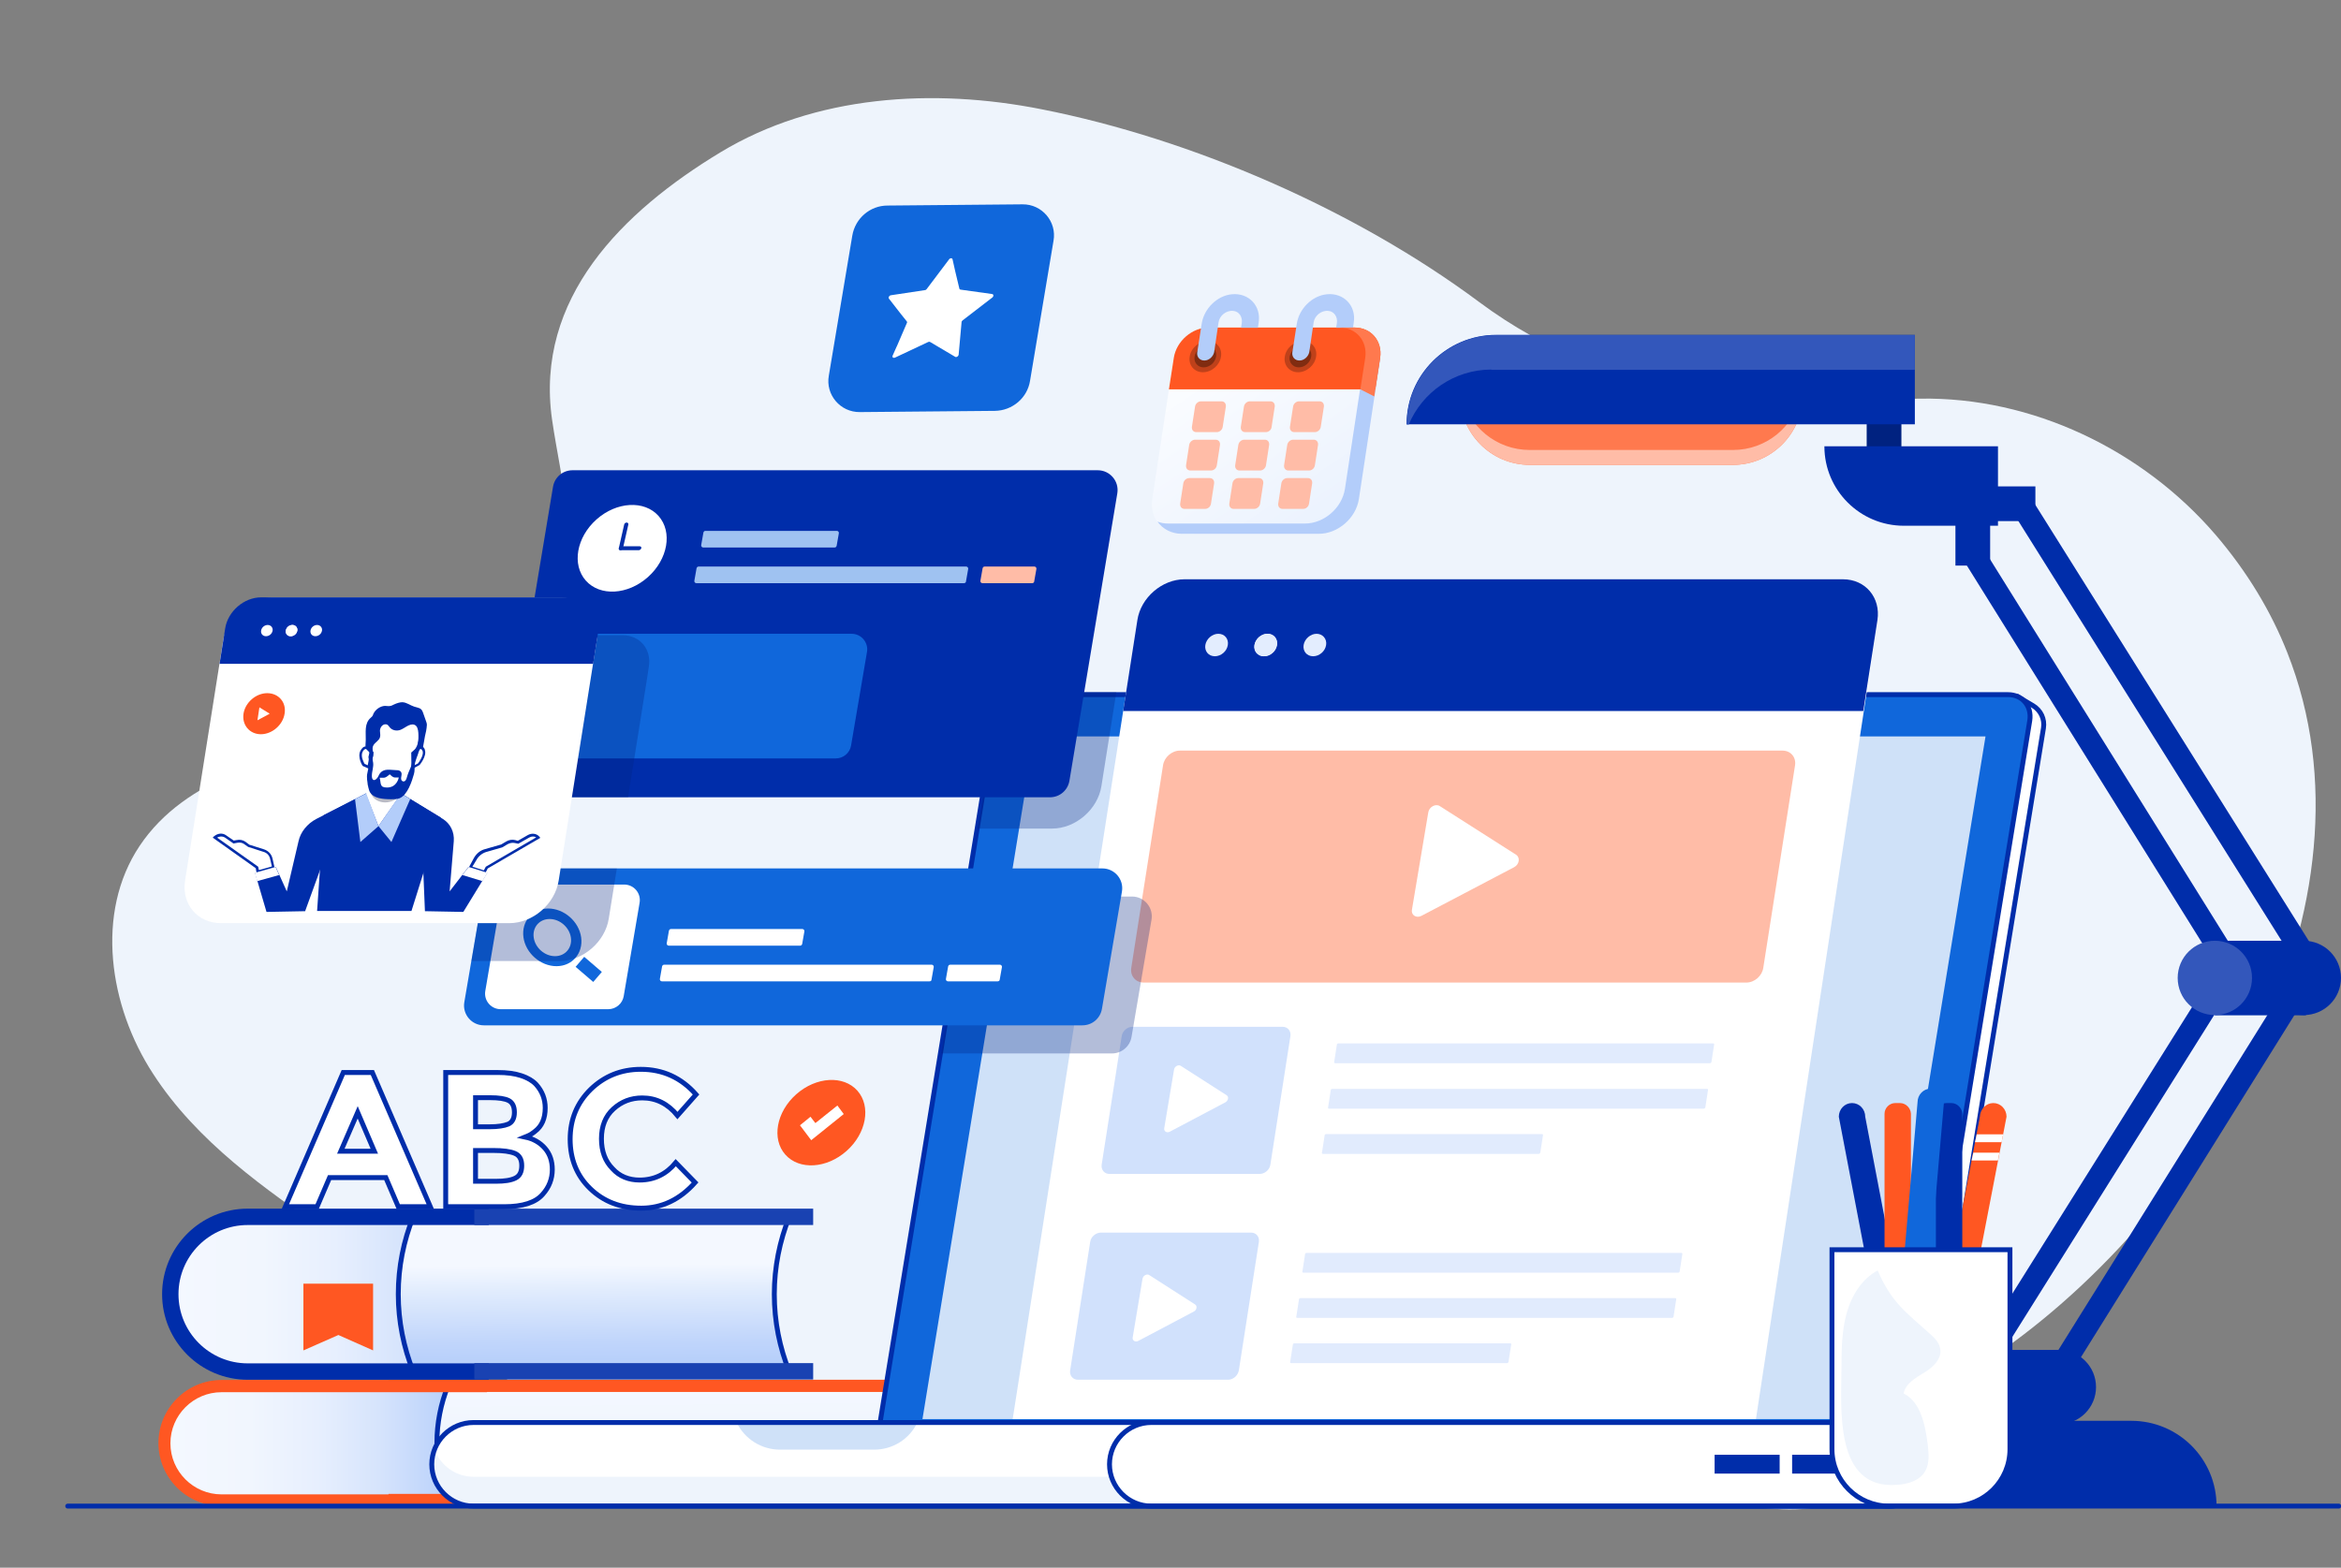 <?xml version="1.0" encoding="utf-8"?>
<!-- Generator: Adobe Illustrator 23.0.1, SVG Export Plug-In . SVG Version: 6.00 Build 0)  -->
<svg version="1.1" id="Online_Education" xmlns="http://www.w3.org/2000/svg" xmlns:xlink="http://www.w3.org/1999/xlink" x="0px"
	 y="0px" viewBox="0 0 957.5 641.4" style="enable-background:new 0 0 957.5 641.4;" xml:space="preserve">
<rect x="0" y="0" width="957.5" height="641.4" fill="#808080" stroke="none"/>
<style type="text/css">
	.st0{fill:#EEF4FC;}
	.st1{fill:url(#XMLID_2_);}
	.st2{fill:url(#XMLID_3_);}
	.st3{fill:none;stroke:#002DAA;stroke-width:2;stroke-linecap:round;stroke-miterlimit:10;}
	.st4{fill:#FF5722;}
	.st5{fill:url(#XMLID_4_);}
	.st6{fill:url(#XMLID_5_);}
	.st7{fill:none;stroke:#002DAA;stroke-width:2;stroke-miterlimit:10;}
	.st8{fill:#002DAA;}
	.st9{fill:#1942B2;}
	.st10{fill:#FF794E;}
	.st11{fill:#FFBCA7;}
	.st12{fill:#002280;}
	.st13{fill:#3357BB;}
	.st14{fill:url(#XMLID_6_);}
	.st15{fill:#1067DB;}
	.st16{fill:#CFE1F8;}
	.st17{fill:#FFFFFF;}
	.st18{opacity:0.3;fill:#002280;enable-background:new    ;}
	.st19{fill:#D1E1FC;}
	.st20{fill:#E1EBFD;}
	.st21{fill:#E3EDFE;}
	.st22{fill:url(#XMLID_7_);}
	.st23{fill:#B3CDFA;}
	.st24{fill:#BF411A;}
	.st25{fill:#802C11;}
	.st26{fill:#9FC2F1;}
	.st27{opacity:0.3;fill:#191C3C;enable-background:new    ;}
</style>
<g id="XMLID_226_">
	<g id="XMLID_505_">
		<path class="st0" d="M935.5,266.9c-6.6-16.7-16.3-32.9-29.3-48.1c-29.9-34.8-75.1-56.5-121-55.7c-65.6,1.1-124.6,1.9-180.3-39.6
			C554.5,86,487.9,56.9,426,44.7c-44.3-8.8-92.6-5.8-131.3,17.6c-40.2,24.3-76,59.8-68.9,109.4c3.7,25.5,11.8,52.3,2.4,76.4
			c-12.3,31.7-49.1,45.2-82.2,53.3c-33,8-70,16.4-88.9,44.7c-18.3,27.4-12.5,65.6,5.5,93.2c17.9,27.7,45.7,47.2,72.9,65.8
			c22.6,15.5,42.7,31.7,62.4,50.6c6.8,6.6,16.4,13.8,21.4,21.8c6.3,10.2,4,24.7,13.1,33.2c9.5,8.8,21.1,2.8,33.8,2.9
			c42.7,0.2,85.4,0.3,128.1,0.5c101.6,0.4,203.3,0.8,304.9,1.2l0,0c13.8,0.1,29.4,3.8,43.1,1.5c19.1-3.1,12.7-3,23.1-17.4
			c13.7-19.1,31-31.3,50.2-44.6C903.4,494.6,976.3,369.9,935.5,266.9z"/>
	</g>
	<g>
		
			<linearGradient id="XMLID_2_" gradientUnits="userSpaceOnUse" x1="67.296" y1="1363.252" x2="187.996" y2="1363.252" gradientTransform="matrix(1 0 0 -1 0 1953.514)">
			<stop  offset="0" style="stop-color:#F4F8FF"/>
			<stop  offset="0.288" style="stop-color:#F1F6FE"/>
			<stop  offset="0.517" style="stop-color:#E7EFFE"/>
			<stop  offset="0.727" style="stop-color:#D6E4FC"/>
			<stop  offset="0.924" style="stop-color:#BED4FB"/>
			<stop  offset="1" style="stop-color:#B3CDFA"/>
		</linearGradient>
		<path id="XMLID_633_" class="st1" d="M90.6,567c-12.9,0-23.3,10.5-23.3,23.3c0,12.9,10.5,23.3,23.3,23.3H188v-46.7H90.6V567z"/>
		
			<linearGradient id="XMLID_3_" gradientUnits="userSpaceOnUse" x1="271.797" y1="1385.265" x2="272.219" y2="1339.74" gradientTransform="matrix(1 0 0 -1 0 1953.514)">
			<stop  offset="0" style="stop-color:#F4F8FF"/>
			<stop  offset="0.288" style="stop-color:#F1F6FE"/>
			<stop  offset="0.517" style="stop-color:#E7EFFE"/>
			<stop  offset="0.727" style="stop-color:#D6E4FC"/>
			<stop  offset="0.924" style="stop-color:#BED4FB"/>
			<stop  offset="1" style="stop-color:#B3CDFA"/>
		</linearGradient>
		<path id="XMLID_627_" class="st2" d="M183.2,613.7c-2.9-7.2-4.5-15.1-4.5-23.3s1.6-16.1,4.5-23.3h181.9
			c-2.9,7.2-4.5,15.1-4.5,23.3c0,8.3,1.6,16.1,4.5,23.3H183.2z"/>
		<path id="XMLID_662_" class="st3" d="M183.2,613.7c-2.9-7.2-4.5-15.1-4.5-23.3s1.6-16.1,4.5-23.3h181.9
			c-2.9,7.2-4.5,15.1-4.5,23.3c0,8.3,1.6,16.1,4.5,23.3H183.2z"/>
		<g id="XMLID_15_">
			<rect id="XMLID_620_" x="158.9" y="564.5" class="st4" width="213.4" height="5"/>
		</g>
		<g id="XMLID_16_">
			<rect id="XMLID_612_" x="158.9" y="611.2" class="st4" width="213.4" height="5"/>
		</g>
		<g id="XMLID_19_">
			<path id="XMLID_607_" class="st4" d="M199.2,616.2H90.6c-14.2,0-25.8-11.6-25.8-25.8s11.6-25.8,25.8-25.8h108.6v5H90.6
				c-11.5,0-20.9,9.4-20.9,20.9s9.4,20.9,20.9,20.9h108.6V616.2z"/>
		</g>
	</g>
	<g id="XMLID_661_">
		
			<linearGradient id="XMLID_4_" gradientUnits="userSpaceOnUse" x1="69.796" y1="1424.102" x2="199.996" y2="1424.102" gradientTransform="matrix(1 0 0 -1 0 1953.514)">
			<stop  offset="0" style="stop-color:#F4F8FF"/>
			<stop  offset="0.288" style="stop-color:#F1F6FE"/>
			<stop  offset="0.517" style="stop-color:#E7EFFE"/>
			<stop  offset="0.727" style="stop-color:#D6E4FC"/>
			<stop  offset="0.924" style="stop-color:#BED4FB"/>
			<stop  offset="1" style="stop-color:#B3CDFA"/>
		</linearGradient>
		<path id="XMLID_594_" class="st5" d="M101.4,497.8c-17.5,0-31.6,14.2-31.6,31.6S84,561,101.4,561H200v-63.2H101.4z"/>
		
			<linearGradient id="XMLID_5_" gradientUnits="userSpaceOnUse" x1="242.716" y1="1453.59" x2="243.28" y2="1392.701" gradientTransform="matrix(1 0 0 -1 0 1953.514)">
			<stop  offset="0.289" style="stop-color:#F4F8FF"/>
			<stop  offset="0.459" style="stop-color:#E1ECFD"/>
			<stop  offset="0.809" style="stop-color:#C0D5FB"/>
			<stop  offset="1" style="stop-color:#B3CDFA"/>
		</linearGradient>
		<path id="XMLID_593_" class="st6" d="M169,561.1c-3.9-9.8-6.1-20.5-6.1-31.6c0-11.2,2.2-21.9,6.1-31.6h153.8
			c-3.9,9.8-6.1,20.5-6.1,31.6c0,11.2,2.2,21.9,6.1,31.6H169z"/>
		<path id="XMLID_659_" class="st7" d="M169,561.1c-3.9-9.8-6.1-20.5-6.1-31.6c0-11.2,2.2-21.9,6.1-31.6h153.8
			c-3.9,9.8-6.1,20.5-6.1,31.6c0,11.2,2.2,21.9,6.1,31.6H169z"/>
		<g id="XMLID_675_">
			<path id="XMLID_592_" class="st8" d="M199.9,564.5h-98.6c-19.3,0-35-15.7-35-35c0-19.3,15.7-35,35-35h98.6v6.7h-98.6
				c-15.6,0-28.3,12.7-28.3,28.3s12.7,28.3,28.3,28.3h98.6V564.5z"/>
		</g>
		<g id="XMLID_673_">
			<rect id="XMLID_591_" x="194" y="494.5" class="st9" width="138.6" height="6.7"/>
		</g>
		<g id="XMLID_671_">
			<rect id="XMLID_588_" x="194" y="557.7" class="st9" width="138.6" height="6.7"/>
		</g>
		<polygon id="XMLID_534_" class="st4" points="152.6,552.5 138.4,546.2 124.1,552.5 124.1,525.2 152.6,525.2 		"/>
	</g>
	<g id="XMLID_197_">
		<g id="XMLID_451_">
			<g id="XMLID_452_">
				<path id="XMLID_453_" class="st10" d="M625.7,190.2h83.1c15.7,0,28.5-12.8,28.5-28.5l0,0H597.2l0,0
					C597.2,177.4,609.9,190.2,625.7,190.2z"/>
			</g>
		</g>
		<g id="XMLID_448_">
			<g id="XMLID_449_">
				<path id="XMLID_450_" class="st11" d="M625.7,184.1h83.1c13.7,0,25.1-9.6,27.8-22.4h0.7c0,15.7-12.8,28.5-28.5,28.5h-83.1
					c-15.7,0-28.5-12.8-28.5-28.5h0.7C600.6,174.5,612,184.1,625.7,184.1z"/>
			</g>
		</g>
		<g id="XMLID_445_">
			<g id="XMLID_446_">
				<rect id="XMLID_447_" x="763.5" y="161.7" class="st12" width="14.2" height="37"/>
			</g>
		</g>
		<g id="XMLID_436_">
			<g id="XMLID_438_">
				<rect id="XMLID_443_" x="799.8" y="194.4" class="st8" width="14.2" height="37"/>
			</g>
		</g>
		<g id="XMLID_428_">
			<g id="XMLID_429_">
				<rect id="XMLID_432_" x="795.5" y="199" class="st8" width="37" height="14.2"/>
			</g>
		</g>
		<g id="XMLID_425_">
			<g id="XMLID_426_">
				<path id="XMLID_427_" class="st8" d="M575.3,173.6h207.9V137H612C591.7,137,575.3,153.4,575.3,173.6L575.3,173.6z"/>
			</g>
		</g>
		<g id="XMLID_422_">
			<g id="XMLID_423_">
				<path id="XMLID_424_" class="st13" d="M610,151.2c-15.2,0-28.3,9.3-33.8,22.5h-0.8c0-20.2,16.4-36.6,36.6-36.6h171.2v14.2H610
					V151.2z"/>
			</g>
		</g>
		<g id="XMLID_419_">
			<g id="XMLID_420_">
				<path id="XMLID_421_" class="st8" d="M746.2,182.6h71v32.5h-38.5C760.8,215.1,746.2,200.6,746.2,182.6L746.2,182.6z"/>
			</g>
		</g>
		<g id="XMLID_414_">
			<g id="XMLID_416_">
				
					<rect id="XMLID_418_" x="879.2" y="189.7" transform="matrix(0.847 -0.531 0.531 0.847 -22.624 514.962)" class="st8" width="9.4" height="214.2"/>
			</g>
		</g>
		<g id="XMLID_322_">
			<g id="XMLID_323_">
				
					<rect id="XMLID_334_" x="853.2" y="212.2" transform="matrix(0.849 -0.529 0.529 0.849 -33.291 500.735)" class="st8" width="9.4" height="192.7"/>
			</g>
		</g>
		<g id="XMLID_319_">
			<g id="XMLID_320_">
				
					<rect id="XMLID_321_" x="752.2" y="476.1" transform="matrix(0.531 -0.847 0.847 0.531 -4.557 953.387)" class="st8" width="214.2" height="9.4"/>
			</g>
		</g>
		<g id="XMLID_316_">
			<g id="XMLID_317_">
				
					<rect id="XMLID_318_" x="788.9" y="487.7" transform="matrix(0.529 -0.848 0.848 0.529 -1.155 982.813)" class="st8" width="192.7" height="9.4"/>
			</g>
		</g>
		<g id="XMLID_308_">
			<g id="XMLID_309_">
				<path id="XMLID_315_" class="st8" d="M927.1,400.1c0,8.4,6.8,15.2,15.2,15.2c8.4,0,15.2-6.8,15.2-15.2s-6.8-15.2-15.2-15.2
					S927.1,391.7,927.1,400.1z"/>
			</g>
		</g>
		<g id="XMLID_299_">
			<g id="XMLID_300_">
				<rect id="XMLID_301_" x="905.9" y="384.9" class="st8" width="37.3" height="30.5"/>
			</g>
		</g>
		<g id="XMLID_296_">
			<g id="XMLID_297_">
				<path id="XMLID_298_" class="st13" d="M890.7,400.1c0,8.4,6.8,15.2,15.2,15.2s15.2-6.8,15.2-15.2s-6.8-15.2-15.2-15.2
					S890.7,391.7,890.7,400.1z"/>
			</g>
		</g>
		<g id="XMLID_235_">
			<g id="XMLID_240_">
				<path id="XMLID_295_" class="st8" d="M826.9,567.5c0,8.4,6.8,15.2,15.2,15.2s15.2-6.8,15.2-15.2s-6.8-15.2-15.2-15.2
					C833.8,552.3,826.9,559.1,826.9,567.5z"/>
			</g>
		</g>
		<g id="XMLID_228_">
			<g id="XMLID_229_">
				<rect id="XMLID_233_" x="805.9" y="552.3" class="st8" width="37.3" height="30.5"/>
			</g>
		</g>
		<g id="XMLID_222_">
			<g id="XMLID_224_">
				<ellipse id="XMLID_225_" class="st13" cx="805.8" cy="567.7" rx="15.2" ry="15.2"/>
			</g>
		</g>
		<g id="XMLID_217_">
			<g id="XMLID_219_">
				<path id="XMLID_221_" class="st8" d="M736.6,616.2h170l0,0c0-19.3-15.6-34.9-34.9-34.9H771.5
					C752.2,581.3,736.6,596.9,736.6,616.2L736.6,616.2z"/>
			</g>
		</g>
		<g id="XMLID_204_">
			<g id="XMLID_205_">
				<path id="XMLID_213_" class="st13" d="M736.6,616.2h66v-28.6c0-3.5-2.8-6.3-6.3-6.3h-53.5c-3.5,0-6.3,2.8-6.3,6.3L736.6,616.2
					L736.6,616.2z"/>
			</g>
		</g>
	</g>
	<g id="XMLID_390_">
		
			<linearGradient id="XMLID_6_" gradientUnits="userSpaceOnUse" x1="362.896" y1="1510.752" x2="835.915" y2="1510.752" gradientTransform="matrix(1 0 0 -1 0 1953.514)">
			<stop  offset="3.802280e-03" style="stop-color:#E3EDFE"/>
			<stop  offset="0.269" style="stop-color:#F1F6FF"/>
			<stop  offset="0.604" style="stop-color:#FCFDFF"/>
			<stop  offset="1" style="stop-color:#FFFFFF"/>
		</linearGradient>
		<path id="XMLID_403_" class="st14" d="M825.1,284.9l-400.4,2.2c-5.9,0-11.4,4.7-12.3,10.6l-49.5,302.9h423.4l49.5-302.7
			c0.6-3.7-1.1-7.3-4.3-9.2L825.1,284.9z"/>
		<path id="XMLID_402_" class="st7" d="M825.1,284.9l-400.4,2.2c-5.9,0-11.4,4.7-12.3,10.6l-49.5,302.9h423.4l49.5-302.7
			c0.6-3.7-1.1-7.3-4.3-9.2L825.1,284.9z"/>
		<path id="XMLID_401_" class="st15" d="M780.8,597.7H357.4l49.5-302.9c1-5.9,6.5-10.6,12.3-10.6h402.1c5.9,0,9.8,4.7,8.9,10.6
			L780.8,597.7z"/>
		<path id="XMLID_400_" class="st3" d="M357.4,597.7l49.5-302.9c1-5.9,6.5-10.6,12.3-10.6h402.1c5.9,0,9.8,4.7,8.9,10.6l-45.5,278.7
			"/>
		<polygon id="XMLID_399_" class="st16" points="377.3,580.6 423,301.3 812.1,301.3 766.5,580.6 		"/>
		<path id="XMLID_398_" class="st17" d="M772.8,616.2H193.7c-9.4,0-17.1-7.7-17.1-17.1l0,0c0-9.4,7.7-17.1,17.1-17.1h579.2
			c9.4,0,17.1,7.7,17.1,17.1l0,0C789.9,608.5,782.2,616.2,772.8,616.2z"/>
		<path id="XMLID_397_" class="st0" d="M772.8,604.2H193.7c-7.3,0-13.5-4.6-16-11.1c-0.7,1.9-1.1,3.9-1.1,6
			c0,9.4,7.7,17.1,17.1,17.1h579.2c9.4,0,17.1-7.7,17.1-17.1c0-2.1-0.4-4.1-1.1-6C786.3,599.6,780.1,604.2,772.8,604.2z"/>
		<path id="XMLID_396_" class="st16" d="M357.6,593.1H319c-7.5,0-14.4-4.3-17.7-11.1l0,0h73.9l0,0
			C372,588.8,365.1,593.1,357.6,593.1z"/>
		<path id="XMLID_395_" class="st7" d="M772.8,616.2H193.7c-9.4,0-17.1-7.7-17.1-17.1l0,0c0-9.4,7.7-17.1,17.1-17.1h579.2
			c9.4,0,17.1,7.7,17.1,17.1l0,0C789.9,608.5,782.2,616.2,772.8,616.2z"/>
		<path id="XMLID_394_" class="st17" d="M772.8,616.2H470.9c-9.4,0-17.1-7.7-17.1-17.1l0,0c0-9.4,7.7-17.1,17.1-17.1h301.9
			c9.4,0,17.1,7.7,17.1,17.1l0,0C789.9,608.5,782.2,616.2,772.8,616.2z"/>
		<path id="XMLID_393_" class="st7" d="M772.8,616.2H470.9c-9.4,0-17.1-7.7-17.1-17.1l0,0c0-9.4,7.7-17.1,17.1-17.1h301.9
			c9.4,0,17.1,7.7,17.1,17.1l0,0C789.9,608.5,782.2,616.2,772.8,616.2z"/>
		<rect id="XMLID_392_" x="733" y="595.2" class="st8" width="26.6" height="7.7"/>
		<rect id="XMLID_391_" x="701.3" y="595.2" class="st8" width="26.6" height="7.7"/>
	</g>
	<g id="XMLID_1255_">
		<path id="XMLID_1273_" class="st15" d="M406.9,168.1l-55.2,0.5c-8,0.1-14.1-7.1-12.7-14.9l9.6-57.3c1.2-7.1,7.3-12.3,14.4-12.3
			l55.2-0.5c8-0.1,14.1,7.1,12.7,14.9l-9.6,57.3C420.2,162.8,414.1,168,406.9,168.1z"/>
		<path id="XMLID_1266_" class="st17" d="M405.9,121.7c0.6-0.5,0.5-1.3-0.1-1.4l-12.9-1.8c-0.1,0-0.2-0.1-0.3-0.1l0,0
			c-0.1-0.1-0.2-0.2-0.2-0.3l-1.7-7.1l0,0l-1.1-4.9c-0.1-0.6-1-0.6-1.4,0l-9.2,12.2c-0.2,0.2-0.4,0.4-0.7,0.4l-13.9,2.1
			c-0.7,0.1-1.2,0.9-0.8,1.4l4.9,6.3l0,0l2.4,3c0.1,0.2,0.2,0.4,0,0.7l-4,9.3l0,0l-0.2,0.4l-1.6,3.6c-0.2,0.5,0,0.9,0.5,0.9
			c0.1,0,0.3,0,0.5-0.1l13.6-6.4c0.3-0.1,0.5-0.1,0.7,0l10.3,6.1c0.5,0.3,1.3-0.2,1.4-0.9l1.2-13.3c0-0.3,0.2-0.5,0.4-0.7
			L405.9,121.7z"/>
	</g>
	<g id="XMLID_522_">
		<g id="XMLID_454_">
			<path id="XMLID_455_" class="st17" d="M162.9,493.7l-5.1-11.9h-23l-5.1,11.9h-13l23.7-54.9h11.9l23.7,54.9H162.9z M146.3,455.1
				l-6.9,15.9h13.7L146.3,455.1z"/>
			<path id="XMLID_458_" class="st17" d="M206.3,493.7h-24v-54.9h21.3c3.7,0,6.9,0.4,9.6,1.3c2.7,0.9,4.7,2.1,6.1,3.6
				c2.5,2.8,3.7,6,3.7,9.6c0,4.3-1.4,7.5-4.2,9.6c-0.9,0.7-1.6,1.2-2,1.4s-1,0.5-2,0.9c3.4,0.7,6.1,2.3,8.1,4.6s3,5.2,3,8.7
				c0,3.8-1.3,7.2-3.9,10.1C219.1,492,213.8,493.7,206.3,493.7z M194.5,461h5.8c3.4,0,5.9-0.4,7.6-1.1c1.6-0.7,2.5-2.3,2.5-4.8
				c0-2.4-0.8-4-2.3-4.8s-4.1-1.2-7.7-1.2h-5.9V461z M194.5,483.3h8.4c3.5,0,6.1-0.4,7.9-1.3c1.8-0.9,2.6-2.6,2.6-5.1
				s-0.9-4.2-2.8-5s-4.8-1.2-8.9-1.2h-7.2V483.3z"/>
			<path id="XMLID_462_" class="st17" d="M261.6,482.8c6,0,10.9-2.4,14.8-7.1l7.9,8.1c-6.2,7-13.6,10.5-22,10.5
				c-8.5,0-15.4-2.7-20.9-8s-8.2-12.1-8.2-20.2c0-8.1,2.8-14.9,8.4-20.4c5.6-5.4,12.4-8.2,20.5-8.2c9,0,16.5,3.4,22.6,10.3l-7.6,8.6
				c-3.9-4.8-8.7-7.2-14.4-7.2c-4.6,0-8.5,1.5-11.8,4.5s-4.9,7.1-4.9,12.2s1.5,9.2,4.6,12.3C253.4,481.3,257.2,482.8,261.6,482.8z"
				/>
		</g>
		<g id="XMLID_173_">
			<path id="XMLID_519_" class="st3" d="M162.9,493.7l-5.1-11.9h-23l-5.1,11.9h-13l23.7-54.9h11.9l23.7,54.9H162.9z M146.3,455.1
				l-6.9,15.9h13.7L146.3,455.1z"/>
			<path id="XMLID_511_" class="st3" d="M206.3,493.7h-24v-54.9h21.3c3.7,0,6.9,0.4,9.6,1.3c2.7,0.9,4.7,2.1,6.1,3.6
				c2.5,2.8,3.7,6,3.7,9.6c0,4.3-1.4,7.5-4.2,9.6c-0.9,0.7-1.6,1.2-2,1.4s-1,0.5-2,0.9c3.4,0.7,6.1,2.3,8.1,4.6s3,5.2,3,8.7
				c0,3.8-1.3,7.2-3.9,10.1C219.1,492,213.8,493.7,206.3,493.7z M194.5,461h5.8c3.4,0,5.9-0.4,7.6-1.1c1.6-0.7,2.5-2.3,2.5-4.8
				c0-2.4-0.8-4-2.3-4.8s-4.1-1.2-7.7-1.2h-5.9V461z M194.5,483.3h8.4c3.5,0,6.1-0.4,7.9-1.3c1.8-0.9,2.6-2.6,2.6-5.1
				s-0.9-4.2-2.8-5s-4.8-1.2-8.9-1.2h-7.2V483.3z"/>
			<path id="XMLID_509_" class="st3" d="M261.6,482.8c6,0,10.9-2.4,14.8-7.1l7.9,8.1c-6.2,7-13.6,10.5-22,10.5
				c-8.5,0-15.4-2.7-20.9-8s-8.2-12.1-8.2-20.2c0-8.1,2.8-14.9,8.4-20.4c5.6-5.4,12.4-8.2,20.5-8.2c9,0,16.5,3.4,22.6,10.3l-7.6,8.6
				c-3.9-4.8-8.7-7.2-14.4-7.2c-4.6,0-8.5,1.5-11.8,4.5s-4.9,7.1-4.9,12.2s1.5,9.2,4.6,12.3C253.4,481.3,257.2,482.8,261.6,482.8z"
				/>
		</g>
	</g>
	<path id="XMLID_681_" class="st18" d="M419.2,283.2c-2.2,0-7.3,0.6-9.2,1.7L399.8,339h30.5c9.6,0,18.7-7.8,20.2-17.4l6.1-38.4
		L419.2,283.2L419.2,283.2z"/>
	<g id="XMLID_43_">
		<path id="XMLID_101_" class="st17" d="M414.2,580.6l51-326.9c1.4-9.2,10.1-16.7,19.3-16.7h269.4c9.2,0,15.5,7.5,14.1,16.7
			l-49.8,326.9L414.2,580.6L414.2,580.6z"/>
		<path id="XMLID_98_" class="st11" d="M714.3,402H467.8c-3.3,0-5.6-2.7-5.1-6l13-82.9c0.5-3.3,3.6-6,6.9-6h246.5
			c3.3,0,5.6,2.7,5.1,6l-13,82.9C720.7,399.3,717.6,402,714.3,402z"/>
		<path id="XMLID_95_" class="st19" d="M515.2,480.3h-61.4c-2.1,0-3.5-1.7-3.2-3.8l8.2-52.6c0.3-2.1,2.3-3.8,4.4-3.8h61.4
			c2.1,0,3.5,1.7,3.2,3.8l-8.2,52.6C519.3,478.6,517.3,480.3,515.2,480.3z"/>
		<path id="XMLID_90_" class="st19" d="M502.3,564.5h-61.4c-2.1,0-3.5-1.7-3.2-3.8l8.2-52.6c0.3-2.1,2.3-3.8,4.4-3.8h61.4
			c2.1,0,3.5,1.7,3.2,3.8l-8.2,52.6C506.3,562.8,504.4,564.5,502.3,564.5z"/>
		<g id="XMLID_160_">
			<path id="XMLID_88_" class="st20" d="M699.4,435H546.1c-0.3,0-0.5-0.2-0.4-0.5l1.1-7.1c0-0.3,0.3-0.5,0.6-0.5h153.3
				c0.3,0,0.5,0.2,0.4,0.5l-1.1,7.1C699.9,434.8,699.7,435,699.4,435z"/>
			<path id="XMLID_21_" class="st20" d="M696.9,453.6H543.6c-0.3,0-0.5-0.2-0.4-0.5l1.1-7.1c0-0.3,0.3-0.5,0.6-0.5h153.3
				c0.3,0,0.5,0.2,0.4,0.5l-1.1,7.1C697.4,453.3,697.2,453.6,696.9,453.6z"/>
			<path id="XMLID_103_" class="st20" d="M629.4,472.1h-88.3c-0.3,0-0.5-0.2-0.4-0.5l1.1-7.1c0-0.3,0.3-0.5,0.6-0.5h88.3
				c0.3,0,0.5,0.2,0.4,0.5l-1.1,7.1C629.9,471.8,629.7,472.1,629.4,472.1z"/>
		</g>
		<g id="XMLID_168_">
			<path id="XMLID_171_" class="st20" d="M686.4,520.7H533.1c-0.3,0-0.5-0.2-0.4-0.5l1.1-7.1c0-0.3,0.3-0.5,0.6-0.5h153.3
				c0.3,0,0.5,0.2,0.4,0.5l-1.1,7.1C686.9,520.5,686.7,520.7,686.4,520.7z"/>
			<path id="XMLID_170_" class="st20" d="M683.9,539.2H530.6c-0.3,0-0.5-0.2-0.4-0.5l1.1-7.1c0-0.3,0.3-0.5,0.6-0.5h153.3
				c0.3,0,0.5,0.2,0.4,0.5l-1.1,7.1C684.4,539,684.2,539.2,683.9,539.2z"/>
			<path id="XMLID_169_" class="st20" d="M616.4,557.7h-88.3c-0.3,0-0.5-0.2-0.4-0.5l1.1-7.1c0-0.3,0.3-0.5,0.6-0.5h88.3
				c0.3,0,0.5,0.2,0.4,0.5l-1.1,7.1C616.9,557.5,616.7,557.7,616.4,557.7z"/>
		</g>
		<path id="XMLID_87_" class="st8" d="M762.1,290.9l5.8-37.2c1.4-9.2-4.9-16.7-14.1-16.7H484.5c-9.2,0-17.9,7.5-19.3,16.7l-5.8,37.2
			H762.1z"/>
		<path id="XMLID_80_" class="st21" d="M502.2,263.9c-0.4,2.6-2.8,4.6-5.3,4.6c-2.6,0-4.3-2.1-3.9-4.6c0.4-2.5,2.8-4.6,5.3-4.6
			C500.9,259.3,502.6,261.4,502.2,263.9z"/>
		<path id="XMLID_79_" class="st17" d="M522.3,263.9c-0.4,2.6-2.8,4.6-5.3,4.6c-2.6,0-4.3-2.1-3.9-4.6c0.4-2.5,2.8-4.6,5.3-4.6
			C521,259.3,522.7,261.4,522.3,263.9z"/>
		<path id="XMLID_56_" class="st21" d="M522.3,263.9c-0.4,2.6-2.8,4.6-5.3,4.6c-2.6,0-4.3-2.1-3.9-4.6c0.4-2.5,2.8-4.6,5.3-4.6
			C521,259.3,522.7,261.4,522.3,263.9z"/>
		<path id="XMLID_53_" class="st21" d="M542.4,263.9c-0.4,2.6-2.8,4.6-5.3,4.6c-2.6,0-4.3-2.1-3.9-4.6c0.4-2.5,2.8-4.6,5.3-4.6
			C541,259.3,542.8,261.4,542.4,263.9z"/>
		<g id="XMLID_557_">
			<g id="XMLID_558_">
				<path id="XMLID_559_" class="st17" d="M619.3,354.8l-37.9,19.9c-2.1,1.1-4.3-0.3-3.9-2.5l6.7-39.9c0.4-2.2,3-3.6,4.7-2.5
					l31.2,19.9C621.9,350.9,621.4,353.7,619.3,354.8l-37.9,19.9c-2.1,1.1-4.3-0.3-3.9-2.5l6.7-39.9c0.4-2.2,3-3.6,4.7-2.5l31.2,19.9
					C621.9,350.9,621.4,353.7,619.3,354.8z"/>
			</g>
		</g>
		<g id="XMLID_808_">
			<g id="XMLID_809_">
				<path id="XMLID_810_" class="st17" d="M501.2,451l-22.7,12c-1.3,0.7-2.6-0.2-2.3-1.5l4-23.9c0.2-1.3,1.8-2.2,2.8-1.5l18.7,12
					C502.7,448.7,502.4,450.3,501.2,451l-22.7,12c-1.3,0.7-2.6-0.2-2.3-1.5l4-23.9c0.2-1.3,1.8-2.2,2.8-1.5l18.7,12
					C502.7,448.7,502.4,450.3,501.2,451z"/>
			</g>
		</g>
		<g id="XMLID_811_">
			<g id="XMLID_814_">
				<path id="XMLID_815_" class="st17" d="M488.3,536.6l-22.7,12c-1.3,0.7-2.6-0.2-2.3-1.5l4-23.9c0.2-1.3,1.8-2.2,2.8-1.5l18.7,12
					C489.8,534.3,489.5,536,488.3,536.6l-22.7,12c-1.3,0.7-2.6-0.2-2.3-1.5l4-23.9c0.2-1.3,1.8-2.2,2.8-1.5l18.7,12
					C489.8,534.3,489.5,536,488.3,536.6z"/>
			</g>
		</g>
	</g>
	<path id="XMLID_718_" class="st18" d="M463,366.8h-67.3L385,431h69.8c3.9,0,7.3-2.8,8-6.7l8.2-48.1
		C471.8,371.3,468,366.8,463,366.8z"/>
	<g id="XMLID_669_">
		<path id="XMLID_680_" class="st15" d="M442.7,419.5H197.9c-5,0-8.8-4.5-8-9.4l8.2-48.1c0.7-3.9,4-6.7,8-6.7h244.8
			c5,0,8.8,4.5,8,9.4l-8.2,48.1C450,416.7,446.7,419.5,442.7,419.5z"/>
		<g id="XMLID_674_">
			<path id="XMLID_679_" class="st17" d="M327.3,386.9h-53.8c-0.5,0-0.9-0.5-0.8-1l0.9-5.1c0.1-0.4,0.4-0.7,0.8-0.7h53.8
				c0.5,0,0.9,0.5,0.8,1l-0.9,5.1C328,386.6,327.7,386.9,327.3,386.9z"/>
			<path id="XMLID_678_" class="st17" d="M380.2,401.5H270.7c-0.5,0-0.9-0.5-0.8-1l0.9-5.1c0.1-0.4,0.4-0.7,0.8-0.7h109.5
				c0.5,0,0.9,0.5,0.8,1l-0.9,5.1C381,401.2,380.7,401.5,380.2,401.5z"/>
			<path id="XMLID_676_" class="st17" d="M408.1,401.5h-20.4c-0.5,0-0.9-0.5-0.8-1l0.9-5.1c0.1-0.4,0.4-0.7,0.8-0.7H409
				c0.5,0,0.9,0.5,0.8,1l-0.9,5.1C408.9,401.2,408.5,401.5,408.1,401.5z"/>
		</g>
		<path id="XMLID_672_" class="st17" d="M248.8,412.9h-44c-4,0-7-3.6-6.3-7.5l6.5-38.2c0.5-3.1,3.2-5.3,6.3-5.3h44
			c4,0,7,3.6,6.3,7.5l-6.5,38.2C254.6,410.6,251.9,412.9,248.8,412.9z"/>
		<g id="XMLID_164_">
			<path id="XMLID_562_" class="st15" d="M237.7,383.5c-0.9-6.5-7-11.8-13.5-11.8s-11,5.3-10.1,11.8s7,11.8,13.5,11.8
				S238.6,390,237.7,383.5z M227,391.2c-4.2,0-8.1-3.4-8.7-7.6c-0.6-4.2,2.3-7.6,6.5-7.6s8.1,3.4,8.7,7.6S231.2,391.2,227,391.2z"/>
			<g id="XMLID_172_">
				
					<rect id="XMLID_561_" x="238.1" y="392.1" transform="matrix(0.651 -0.759 0.759 0.651 -217.175 321.03)" class="st15" width="5.4" height="9.5"/>
			</g>
		</g>
	</g>
	<g id="XMLID_715_">
		
			<linearGradient id="XMLID_7_" gradientUnits="userSpaceOnUse" x1="47.331" y1="1729.772" x2="-36.118" y2="1827.128" gradientTransform="matrix(1 0 0.304 -1 -29.322 1953.514)">
			<stop  offset="0" style="stop-color:#E9F1FE"/>
			<stop  offset="1" style="stop-color:#FFFFFF"/>
		</linearGradient>
		<path id="XMLID_1139_" class="st22" d="M539.3,218.4h-56c-7.8,0-13.2-6.4-12-14.2l8.5-56c1.2-7.8,8.5-14.2,16.4-14.2h56
			c7.8,0,13.2,6.4,12,14.2l-8.5,56C554.5,212,547.2,218.4,539.3,218.4z"/>
		<path id="XMLID_743_" class="st23" d="M556.5,134.8c1.7,2.5,2.6,5.7,2.1,9.2l-8.5,56c-1.2,7.8-8.5,14.2-16.4,14.2h-56
			c-1.6,0-3-0.3-4.3-0.8c2.1,3,5.7,5,10,5h56c7.8,0,15.2-6.4,16.4-14.2l8.5-56C565.2,141.9,561.9,136.7,556.5,134.8z"/>
		<path id="XMLID_712_" class="st11" d="M497.7,176.8h-8.4c-1.2,0-1.9-0.9-1.8-2.1l1.3-8.4c0.2-1.2,1.3-2.1,2.4-2.1h8.4
			c1.2,0,1.9,0.9,1.8,2.1l-1.3,8.4C499.9,175.9,498.8,176.8,497.7,176.8z"/>
		<path id="XMLID_711_" class="st11" d="M517.7,176.8h-8.4c-1.2,0-1.9-0.9-1.8-2.1l1.3-8.4c0.2-1.2,1.3-2.1,2.4-2.1h8.4
			c1.2,0,1.9,0.9,1.8,2.1l-1.3,8.4C520,175.9,518.9,176.8,517.7,176.8z"/>
		<path id="XMLID_710_" class="st11" d="M537.8,176.8h-8.4c-1.2,0-1.9-0.9-1.8-2.1l1.3-8.4c0.2-1.2,1.3-2.1,2.4-2.1h8.4
			c1.2,0,1.9,0.9,1.8,2.1l-1.3,8.4C540,175.9,538.9,176.8,537.8,176.8z"/>
		<path id="XMLID_709_" class="st11" d="M495.3,192.5h-8.4c-1.2,0-1.9-0.9-1.8-2.1l1.3-8.4c0.2-1.2,1.3-2.1,2.4-2.1h8.4
			c1.2,0,1.9,0.9,1.8,2.1l-1.3,8.4C497.5,191.6,496.5,192.5,495.3,192.5z"/>
		<path id="XMLID_700_" class="st11" d="M515.4,192.5H507c-1.2,0-1.9-0.9-1.8-2.1l1.3-8.4c0.2-1.2,1.3-2.1,2.4-2.1h8.4
			c1.2,0,1.9,0.9,1.8,2.1l-1.3,8.4C517.6,191.6,516.5,192.5,515.4,192.5z"/>
		<path id="XMLID_684_" class="st11" d="M535.4,192.5H527c-1.2,0-1.9-0.9-1.8-2.1l1.3-8.4c0.2-1.2,1.3-2.1,2.4-2.1h8.4
			c1.2,0,1.9,0.9,1.8,2.1l-1.3,8.4C537.6,191.6,536.6,192.5,535.4,192.5z"/>
		<path id="XMLID_683_" class="st11" d="M492.9,208.2h-8.4c-1.2,0-1.9-0.9-1.8-2.1l1.3-8.4c0.2-1.2,1.3-2.1,2.4-2.1h8.4
			c1.2,0,1.9,0.9,1.8,2.1l-1.3,8.4C495.1,207.3,494.1,208.2,492.9,208.2z"/>
		<path id="XMLID_682_" class="st11" d="M513,208.2h-8.4c-1.2,0-1.9-0.9-1.8-2.1l1.3-8.4c0.2-1.2,1.3-2.1,2.4-2.1h8.4
			c1.2,0,1.9,0.9,1.8,2.1l-1.3,8.4C515.2,207.3,514.1,208.2,513,208.2z"/>
		<path id="XMLID_670_" class="st11" d="M533,208.2h-8.4c-1.2,0-1.9-0.9-1.8-2.1l1.3-8.4c0.2-1.2,1.3-2.1,2.4-2.1h8.4
			c1.2,0,1.9,0.9,1.8,2.1l-1.3,8.4C535.2,207.3,534.2,208.2,533,208.2z"/>
		<path id="XMLID_1138_" class="st4" d="M554,134h-59.6c-6.8,0-13.2,5.5-14.3,12.4l-2,12.9h84.4l2-12.9
			C565.5,139.5,560.8,134,554,134z"/>
		<path id="XMLID_1137_" class="st24" d="M499.4,145.9c-0.5,3.5-3.8,6.4-7.4,6.4c-3.5,0-6-2.9-5.4-6.4c0.5-3.5,3.9-6.4,7.4-6.4
			C497.5,139.5,500,142.4,499.4,145.9z"/>
		<path id="XMLID_1135_" class="st25" d="M497.4,145.9c-0.4,2.4-2.6,4.4-5.1,4.4c-2.4,0-4.1-2-3.7-4.4c0.4-2.4,2.6-4.4,5.1-4.4
			C496.1,141.5,497.8,143.5,497.4,145.9z"/>
		<path id="XMLID_1133_" class="st24" d="M538.3,145.9c-0.5,3.5-3.8,6.4-7.4,6.4c-3.5,0-6-2.9-5.4-6.4c0.5-3.5,3.9-6.4,7.4-6.4
			S538.9,142.4,538.3,145.9z"/>
		<path id="XMLID_1132_" class="st25" d="M536.3,145.9c-0.4,2.4-2.6,4.4-5.1,4.4c-2.4,0-4.1-2-3.7-4.4c0.4-2.4,2.6-4.4,5.1-4.4
			C535,141.5,536.7,143.5,536.3,145.9z"/>
		<g id="XMLID_1129_">
			<path id="XMLID_1130_" class="st23" d="M531.5,147.5L531.5,147.5c-1.9,0-3.2-1.5-2.9-3.4l1.8-11.6c0.9-6.1,6.2-11.5,12.3-12.1
				c7-0.7,12.1,4.8,11,11.6l-0.3,2.1h-6.9l0.3-1.9c0.4-2.5-1.1-4.8-3.5-5c-2.8-0.3-5.6,1.9-6,4.7l-1.8,12.2
				C535.1,145.9,533.4,147.5,531.5,147.5z"/>
		</g>
		<g id="XMLID_1127_">
			<path id="XMLID_1128_" class="st23" d="M492.6,147.5L492.6,147.5c-1.9,0-3.2-1.5-2.9-3.4l1.8-11.6c0.9-6.1,6.2-11.5,12.3-12.1
				c7-0.7,12.1,4.8,11,11.6l-0.3,2.1h-6.9l0.3-1.9c0.4-2.5-1.1-4.8-3.5-5c-2.8-0.3-5.6,1.9-6,4.7l-1.8,12.2
				C496.2,145.9,494.5,147.5,492.6,147.5z"/>
		</g>
		<path id="XMLID_716_" class="st10" d="M554,134h-6.1c6.8,0,11.5,5.5,10.5,12.4l-2,12.9l5.7,2.9l2.4-15.8
			C565.5,139.5,560.8,134,554,134z"/>
	</g>
	<g id="XMLID_726_">
		<path id="XMLID_744_" class="st8" d="M429.4,326.2H214.6c-5,0-8.8-4.5-8-9.4l19.6-117.7c0.7-3.9,4-6.7,8-6.7H449
			c5,0,8.8,4.5,8,9.4l-19.6,117.7C436.7,323.4,433.4,326.2,429.4,326.2z"/>
		<g id="XMLID_736_">
			<path id="XMLID_742_" class="st26" d="M341.4,224h-53.8c-0.5,0-0.9-0.5-0.8-1l0.9-5.1c0.1-0.4,0.4-0.7,0.8-0.7h53.8
				c0.5,0,0.9,0.5,0.8,1l-0.9,5.1C342.1,223.7,341.8,224,341.4,224z"/>
			<path id="XMLID_741_" class="st26" d="M394.3,238.6H284.8c-0.5,0-0.9-0.5-0.8-1l0.9-5.1c0.1-0.4,0.4-0.7,0.8-0.7h109.5
				c0.5,0,0.9,0.5,0.8,1l-0.9,5.1C395.1,238.3,394.7,238.6,394.3,238.6z"/>
			<path id="XMLID_740_" class="st11" d="M422.2,238.6h-20.4c-0.5,0-0.9-0.5-0.8-1l0.9-5.1c0.1-0.4,0.4-0.7,0.8-0.7h20.4
				c0.5,0,0.9,0.5,0.8,1l-0.9,5.1C423,238.3,422.6,238.6,422.2,238.6z"/>
		</g>
		<path id="XMLID_733_" class="st15" d="M341.8,310.3h-114c-4,0-7-3.6-6.3-7.5l6.5-38.2c0.5-3.1,3.2-5.3,6.3-5.3h114
			c4,0,7,3.6,6.3,7.5l-6.5,38.2C347.6,308.1,344.9,310.3,341.8,310.3z"/>
		<g id="XMLID_745_">
			
				<ellipse id="XMLID_1141_" transform="matrix(0.747 -0.665 0.665 0.747 -84.583 226.096)" class="st17" cx="254.4" cy="224.1" rx="19.9" ry="15.8"/>
			<path id="XMLID_728_" class="st8" d="M253.8,225.1L253.8,225.1c-0.5,0-0.8-0.4-0.7-0.8l2.2-9.7c0.1-0.5,0.6-0.8,1-0.8l0,0
				c0.5,0,0.8,0.4,0.7,0.8l-2.2,9.7C254.7,224.7,254.2,225.1,253.8,225.1z"/>
			<path id="XMLID_727_" class="st8" d="M262.3,224.3L262.3,224.3c0.1-0.5-0.2-0.8-0.7-0.8h-7.5c-0.5,0-0.9,0.4-1,0.8l0,0
				c-0.1,0.5,0.2,0.8,0.7,0.8h7.5C261.7,225.1,262.2,224.7,262.3,224.3z"/>
		</g>
	</g>
	<g id="XMLID_729_">
		<path id="XMLID_730_" class="st18" d="M206.2,355.3c-3.9,0-7.3,2.8-8,6.7l-5.4,31.2h36c9.6,0,18.7-7.8,20.2-17.4l3.3-20.5H206.2z"
			/>
		<path id="XMLID_756_" class="st18" d="M206.7,316.8c-0.8,4.9,3,9.4,8,9.4h42.2l7.8-48.9l0,0l0.7-4.7c1.1-7-3.7-12.7-10.7-12.7
			h-38.6L206.7,316.8z"/>
	</g>
	<g id="XMLID_530_">
		<path id="XMLID_586_" class="st17" d="M208.3,377.7H90.4c-9.6,0-16.2-7.8-14.7-17.4l15.6-98.4c1.5-9.6,10.6-17.4,20.2-17.4h117.9
			c9.6,0,16.2,7.8,14.7,17.4l-15.6,98.4C227,369.9,217.9,377.7,208.3,377.7z"/>
		<path id="XMLID_578_" class="st8" d="M234.2,244.4H106.8c-7,0-13.6,5.7-14.7,12.7l-2.3,14.5h152.8l2.3-14.5
			C246,250.1,241.2,244.4,234.2,244.4z"/>
		<path id="XMLID_576_" class="st17" d="M111.5,258c-0.2,1.3-1.4,2.3-2.7,2.3s-2.2-1-2-2.3s1.4-2.3,2.7-2.3S111.7,256.8,111.5,258z"
			/>
		<path id="XMLID_572_" class="st17" d="M121.6,258c-0.2,1.3-1.4,2.3-2.7,2.3s-2.2-1-2-2.3s1.4-2.3,2.7-2.3S121.8,256.8,121.6,258z"
			/>
		<path id="XMLID_568_" class="st17" d="M121.6,258c-0.2,1.3-1.4,2.3-2.7,2.3s-2.2-1-2-2.3s1.4-2.3,2.7-2.3S121.8,256.8,121.6,258z"
			/>
		<path id="XMLID_567_" class="st17" d="M131.7,258c-0.2,1.3-1.4,2.3-2.7,2.3c-1.3,0-2.2-1-2-2.3s1.4-2.3,2.7-2.3
			C131,255.7,131.9,256.8,131.7,258z"/>
		<g id="XMLID_589_">
			<polygon id="XMLID_566_" class="st8" points="149.8,324.6 132.4,333.5 129.7,372.7 168.3,372.7 180.3,334.5 164,324.6 			"/>
			<polygon id="XMLID_565_" class="st17" points="163.9,325 154.8,338 149.7,325 151.2,315.8 165.4,315.8 			"/>
			<g id="XMLID_563_">
				<path class="st8" d="M174.6,296.6c0-0.6-0.2-1.2-0.4-1.7c-0.4-1.1-0.8-2.3-1.2-3.4c-0.7-2-1.8-1.8-3.6-2.4
					c-1.6-0.5-3-1.7-4.8-1.8c-1.1,0-2.3,0.4-3.4,0.9c-0.5,0.2-0.9,0.5-1.4,0.6c-0.8,0.2-1.6,0-2.4,0c-1.9,0.1-3.9,1.5-4.7,3.3
					c-0.1,0.3-0.2,0.6-0.4,0.9c-0.2,0.2-0.4,0.4-0.6,0.6c-2.8,2.3-2,6.2-2.1,9.1c0,1.6-0.5,3.3,0.6,4.5l-0.6-0.2
					c1.3,1.6,3.4,2.5,5.5,2.9c2.2,0.4,4.4,0.4,6.7,0.4c2.7,0,5.4-0.1,8.2-0.1c0.5,0,1.1,0,1.5-0.3c0.5-0.4,0.7-1,0.9-1.6
					c0.9-3.1,1.1-6.2,1.9-9.3C174.4,298.2,174.6,297.4,174.6,296.6z"/>
			</g>
			<path id="XMLID_556_" class="st27" d="M150.3,321.1l1.4,3.5c0.9,2.3,3.1,3.7,5.8,3.7c2.3,0,4.7-1.1,6.4-3l1.5-9.5h-14.2
				L150.3,321.1z"/>
			<path id="XMLID_555_" class="st17" d="M152.3,301.5l-1.7,10.8c-0.4,2.4-0.1,4.8,0.8,7l1.5,3.6c0.9,2.3,3.1,3.7,5.8,3.7l0,0
				c2.6,0,5.2-1.3,6.8-3.5l0.5-0.7c1.7-2.2,2.8-4.7,3.2-7.2l1.7-10.4l1.5-9.6h-18.8L152.3,301.5z"/>
			<path id="XMLID_552_" class="st17" d="M150.9,313.9l-2.1-0.9c0,0-2.1-3.2-0.9-5.6c0,0,0.9-2,2.3-1.3l2,1.9L150.9,313.9z"/>
			<path id="XMLID_551_" class="st17" d="M168.8,314l2.4-1.1c0,0,2.8-3.4,2.1-5.6c0,0-0.5-1.9-2.1-1.1l-2.5,2.1L168.8,314z"/>
			<g id="XMLID_533_">
				<path id="XMLID_603_" class="st8" d="M151.3,314.7l-2.9-1.3l-0.1-0.1c-0.1-0.1-2.2-3.5-0.9-6.1c0.1-0.1,0.6-1.3,1.6-1.7
					c0.5-0.2,1-0.1,1.5,0.1l0.1,0.1l2.2,2.1L151.3,314.7z M149.1,312.5l1.3,0.6l1.1-4.9l-1.7-1.7c-0.2-0.1-0.4-0.1-0.5,0
					c-0.5,0.2-0.9,0.9-1,1.1C147.4,309.5,148.8,311.9,149.1,312.5z"/>
			</g>
			<g id="XMLID_531_">
				<path id="XMLID_600_" class="st8" d="M168.3,314.8l-0.1-6.9l2.7-2.4c0.8-0.4,1.4-0.3,1.7-0.2c0.9,0.4,1.2,1.4,1.2,1.6
					c0.8,2.5-2.1,6-2.2,6.1l-0.2,0.1L168.3,314.8z M169.3,308.5l0.1,4.6l1.5-0.7c0.8-0.9,2.4-3.5,2-5c-0.1-0.2-0.3-0.7-0.6-0.9
					c-0.2-0.1-0.4,0-0.7,0.1L169.3,308.5z"/>
			</g>
			<g id="XMLID_549_">
				<path class="st8" d="M151.4,303.3c-0.1,1.7-0.1,3.4-0.4,5.1c-0.1,0.7-0.7,2.6,0.8,2.1c0.4-0.1,0.7-0.7,0.8-1.1
					c0.4-1.6-0.8-3,0.2-4.6c0.7-1.1,2.2-1.8,2.6-3.1c0.3-0.9,0-1.8,0-2.7c0-0.7,0.3-1.5,0.8-2c0.5-0.6,1.4-0.8,2-0.6
					s0.9,0.9,1.3,1.3c1,1.1,2.7,1.5,4.3,0.9c1-0.4,1.8-1,2.7-1.5c0.9-0.5,2-0.9,2.9-0.6c1.3,0.4,1.6,2,1.7,3.3
					c0.1,1.4,0.1,3.2-0.3,4.6c-0.3,1.2-1.2,2.3-1.7,3.5c-0.1,0.3-0.2,0.6-0.3,0.9c-0.1,0.5,0.2,1,0.4,1.5c0,0.1,0.1,0.1,0.1,0.2
					c0.1,0,0.2,0,0.3-0.1c0.9-0.7,1.3-1.9,1.7-2.9c0.5-1.4,1.1-2.3,1-3.8c-0.1-2.9,1.1-5.9,1.1-8.8c0-0.3,0-0.6-0.2-0.8
					c-0.2-0.3-0.5-0.4-0.8-0.5c-3.9-1.4-8.4-1.3-12.7-1.1c-1.5,0.1-3.2,0.1-4.6,0.9c-1.7,0.9-2.8,2.7-3.3,4.5
					C151.5,299.7,151.5,301.5,151.4,303.3z"/>
			</g>
			<path id="XMLID_548_" class="st17" d="M105.5,356.7l-0.3-1.8L88,342.6l0,0c1.3-1.1,3-1.3,4.2-0.5l3.4,2.4l1.4-0.3
				c1.1-0.2,2.3,0,3.1,0.6l1.7,1.2l6,1.9c1.6,0.5,2.8,1.8,3.2,3.4l0.8,3.5L105.5,356.7z"/>
			<path id="XMLID_543_" class="st17" d="M198.1,356.7l0.9-1.8l21.1-12.3l0,0c-0.9-1.1-2.6-1.3-4.1-0.5l-4.2,2.4l-1.3-0.3
				c-1.1-0.2-2.3,0-3.3,0.6l-2.1,1.2l-6.6,1.9c-1.8,0.5-3.4,1.8-4.3,3.4l-1.9,3.5L198.1,356.7z"/>
			<g id="XMLID_528_">
				<path id="XMLID_597_" class="st8" d="M105,357.4l-0.4-2.2L87,342.7l0.5-0.5c1.5-1.3,3.5-1.5,4.9-0.5l3.2,2.2l1.2-0.2
					c1.3-0.3,2.6,0,3.6,0.7l1.6,1.2l6,1.9c1.8,0.6,3.1,2,3.5,3.9l0.9,4L105,357.4z M88.8,342.7l16.8,11.9l0.3,1.4l5.3-1.5l-0.7-3
					c-0.3-1.5-1.3-2.6-2.8-3l-6.2-2l-1.7-1.2c-0.7-0.5-1.7-0.7-2.7-0.5l-1.6,0.3l-3.6-2.5C91,342.1,89.8,342.1,88.8,342.7z"/>
			</g>
			<g id="XMLID_523_">
				<path id="XMLID_583_" class="st8" d="M198.4,357.4l-6.8-2.2l2.2-4.1c1-1.8,2.6-3.2,4.6-3.7l6.6-1.9l2-1.2
					c1.2-0.7,2.5-0.9,3.7-0.6l1.1,0.3l4-2.3c1.7-1,3.7-0.7,4.8,0.6l0.4,0.5l-21.5,12.5L198.4,357.4z M193.2,354.6l4.7,1.5l0.8-1.5
					l20.6-12c-0.8-0.5-1.9-0.5-2.9,0.1l-4.4,2.5l-1.5-0.3c-0.9-0.2-2,0-2.9,0.5l-2.2,1.3l-6.6,1.9c-1.6,0.5-3.1,1.7-3.9,3.2
					L193.2,354.6z"/>
			</g>
			<path id="XMLID_542_" class="st8" d="M149.8,324.6l-20.5,10.5c-3.6,1.9-6.4,5.3-7.2,9.1l-4.8,20.5l-4.5-10l-8.5,2.4l4.7,16
				l15.8-0.3l7.9-21.8l16.1-19.3L149.8,324.6z"/>
			<path id="XMLID_541_" class="st8" d="M164,324.6l17.2,10.5c3,1.9,4.7,5.3,4.4,9.1l-1.7,20.5l7.7-10l7.7,2.4l-9.8,16l-15.7-0.3
				l-0.9-21.9l-10-19.3L164,324.6z"/>
			<polygon id="XMLID_540_" class="st23" points="149.8,324.6 145.2,326.9 147.4,344.5 154.8,338 			"/>
			<polygon id="XMLID_539_" class="st23" points="164,324.6 167.8,326.9 160.1,344.5 154.8,338 			"/>
			<g id="XMLID_537_">
				<path class="st8" d="M155.2,316.7c-0.3,0.5-0.5,1.1-0.9,1.6s-1,1-1.5,0.8c-0.6-0.2-0.7-1-0.7-1.7c0-1.9,0.8-3.6,0.5-5.5
					c-0.1-0.5-0.2-0.9-0.2-1.4s0.2-0.9,0.1-1.4c0-0.4-0.3-0.9-0.7-0.9c-0.4,0-0.8,0.4-0.9,0.8c-0.2,0.4-0.1,0.8-0.1,1.2
					c0.1,2,0,3.9-0.5,5.9s0,3.9,0.3,5.7c0.1,0.6,0.3,1.3,0.5,1.9c0.7,1.5,2.2,2.4,3.8,2.8c1.6,0.4,3.4,0.5,5.1,0.5
					c1.1,0,2.3,0,3.4-0.4c3.3-1.3,5.1-7,5.9-9.9c0.4-1.3,0.2-2.3,0.3-3.6c0.1-1.4,0.9-3.1,1.3-4.5c0.1-0.2,0.1-0.4,0-0.5
					c-0.1-0.2-0.5-0.1-0.5-0.4c-0.6,0.5-1.2,1-1.4,1.7c-0.1,0.3-0.2,0.6-0.2,0.9c-0.2,1.3-0.3,2.4-0.8,3.6c-0.6,1.4-1.2,2.7-1.6,4.2
					c-0.2,0.7-0.5,1.5-1.2,1.6c-0.5,0.1-1-0.3-1.1-0.8s0-1,0.1-1.6c0.1-0.5,0.1-1.1-0.2-1.5c-0.4-0.6-1.2-0.7-1.9-0.7
					C159.8,315.1,156.9,314.1,155.2,316.7z"/>
			</g>
			<path id="XMLID_529_" class="st17" d="M155.3,318.2h1.5c0.6,0,1.1-0.2,1.6-0.6l1-0.8l0.9,0.8c0.4,0.3,0.8,0.5,1.4,0.5h1.4
				c0,0-0.7,4.2-4.9,4.1C155.2,322.2,155.9,320.5,155.3,318.2z"/>
			<polygon id="XMLID_527_" class="st17" points="104.2,357.1 112.7,354.7 114.2,358 105.2,360.5 			"/>
			<polygon id="XMLID_526_" class="st17" points="199.4,357.1 191.7,354.7 189.1,358 197.3,360.5 			"/>
		</g>
		<g id="XMLID_532_">
			<path id="XMLID_525_" class="st4" d="M116.4,292c-0.7,4.6-5.1,8.4-9.7,8.4s-7.8-3.8-7.1-8.4c0.7-4.6,5.1-8.4,9.7-8.4
				C114,283.6,117.2,287.4,116.4,292z"/>
			<polygon id="XMLID_524_" class="st17" points="110.3,292 105.3,294.7 106.1,289.4 			"/>
		</g>
	</g>
	<g id="XMLID_731_">
		<path id="XMLID_768_" class="st17" d="M798.9,616.2h-26.3c-12.8,0-23.3-10.4-23.3-23.3v-81.6h72.8v81.6
			C822.1,605.8,811.7,616.2,798.9,616.2z"/>
		<g id="XMLID_767_">
			<path class="st0" d="M787,561.6c3.5-2.1,7.2-5.5,6.6-9.6c-0.3-2.4-2-4.3-3.8-5.9c-10.3-9.3-16.1-13.1-21.8-26.3
				c-6.5,3.4-10.7,10.3-12.7,17.5s-2.1,14.8-2.1,22.3c-0.1,16.9-3,49.9,22.7,47.9c4.5-0.3,9.4-1.7,11.6-5.7c1.7-3.1,1.4-6.9,1-10.5
				c-1-8.1-2.8-17.6-9.9-21.2C779.4,566.1,783.5,563.7,787,561.6z"/>
		</g>
		<path id="XMLID_766_" class="st8" d="M757.5,451.3L757.5,451.3c-3,0-5.4,2.5-5.4,5.6l10.5,54.9h10.8l-10.5-54.9
			C762.9,453.8,760.5,451.3,757.5,451.3z"/>
		<path id="XMLID_765_" class="st4" d="M815.3,451.3L815.3,451.3c3,0,5.4,2.5,5.4,5.6l-10.6,54.9h-10.8l10.5-54.9
			C809.9,453.8,812.3,451.3,815.3,451.3z"/>
		<polygon id="XMLID_764_" class="st17" points="808.5,464.1 807.8,467.3 818.7,467.3 819.3,464.1 		"/>
		<polygon id="XMLID_763_" class="st17" points="807.1,471.6 806.4,474.8 817.2,474.8 817.8,471.6 		"/>
		<path id="XMLID_762_" class="st4" d="M777.1,451.3h-1.9c-2.4,0-4.4,2-4.4,4.4v56.1h10.8v-56.1
			C781.5,453.3,779.5,451.3,777.1,451.3z"/>
		<path id="XMLID_761_" class="st8" d="M798.1,451.3h-1.9c-2.4,0-4.4,2-4.4,4.4v56.1h10.8v-56.1
			C802.5,453.3,800.5,451.3,798.1,451.3z"/>
		<path id="XMLID_760_" class="st15" d="M789.7,445.4L789.7,445.4c-3,0-5.4,2.5-5.4,5.6l-5.3,60.9h10.8l5.3-60.9
			C795.1,447.9,792.7,445.4,789.7,445.4z"/>
		<path id="XMLID_759_" class="st7" d="M798.9,616.2h-26.3c-12.8,0-23.3-10.4-23.3-23.3v-81.6h72.8v81.6
			C822.1,605.8,811.7,616.2,798.9,616.2z"/>
	</g>
	<line id="XMLID_13_" class="st3" x1="27.7" y1="616.2" x2="956.6" y2="616.2"/>
	<g id="XMLID_1203_">
		
			<ellipse id="XMLID_1213_" transform="matrix(0.748 -0.664 0.664 0.748 -220.271 338.659)" class="st4" cx="335.8" cy="459.4" rx="19.7" ry="15.5"/>
		<g id="XMLID_1211_">
			<polygon id="XMLID_1212_" class="st17" points="331.8,466.5 327.2,460.4 331.5,456.9 333.5,459.5 342.5,452.3 345.1,455.8 			"/>
		</g>
	</g>
</g>
</svg>
